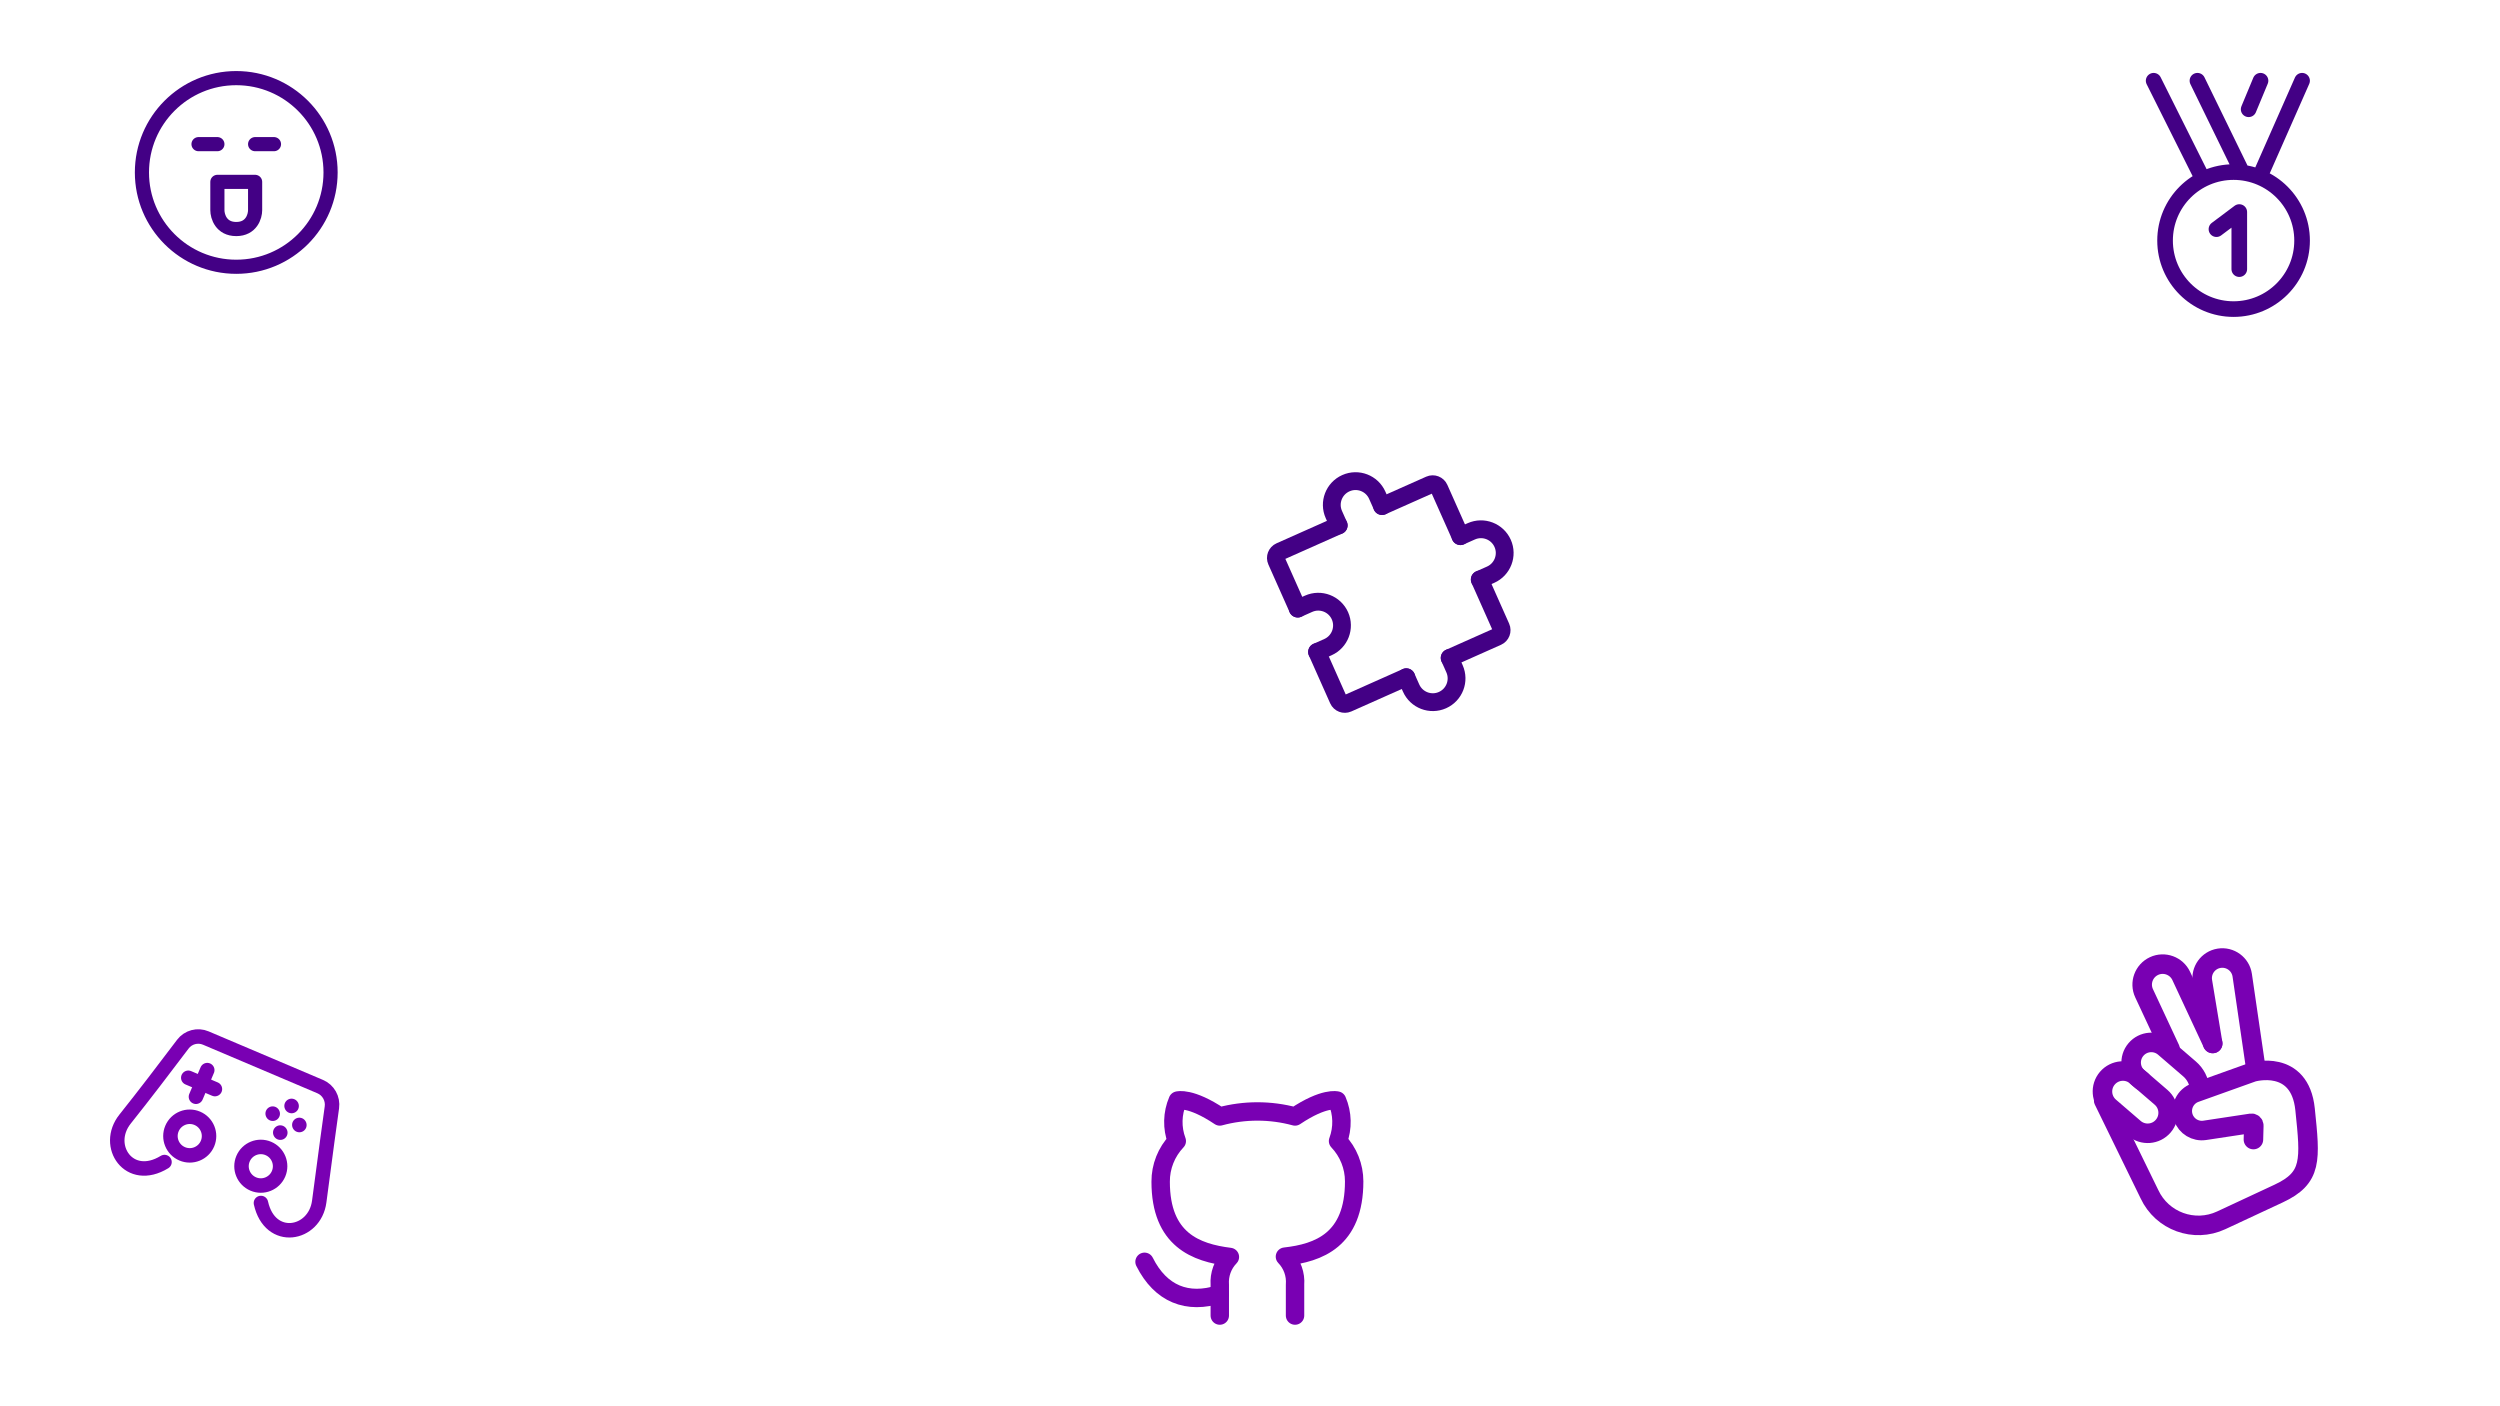 <svg width="1920" height="1080" viewBox="0 0 1920 1080" fill="none" xmlns="http://www.w3.org/2000/svg">
<path d="M1699.36 801.383L1675.19 749.537C1671.51 741.663 1662.15 738.256 1654.28 741.928C1646.41 745.6 1643 754.96 1646.67 762.834L1666.62 805.606" stroke="#7900B3" stroke-width="15" stroke-linecap="round"/>
<path d="M1732.7 822.127L1722.03 748.988C1720.79 740.457 1712.81 734.59 1704.29 735.947C1695.82 737.297 1690.06 745.285 1691.47 753.75L1699.36 801.383" stroke="#7900B3" stroke-width="15" stroke-linecap="round"/>
<path d="M1640.68 826.358L1659.68 842.719C1666.24 848.371 1667 858.268 1661.37 864.856C1655.72 871.481 1645.75 872.245 1639.15 866.559L1620.15 850.199C1613.58 844.546 1612.83 834.649 1618.45 828.062C1624.11 821.436 1634.08 820.673 1640.68 826.358Z" stroke="#7900B3" stroke-width="15" stroke-linecap="round"/>
<path d="M1689.38 836.088C1688.85 830.223 1686.06 824.794 1681.59 820.952L1662.28 804.318C1655.79 798.73 1645.99 799.481 1640.43 805.993C1634.76 812.626 1635.7 822.629 1642.51 828.091L1644.84 829.967" stroke="#7900B3" stroke-width="15" stroke-linecap="round"/>
<path d="M1730.63 875.18L1730.92 864.444C1730.95 863.375 1730 862.54 1728.95 862.7L1693.23 868.11C1686.06 869.194 1679.15 865.007 1676.8 858.16C1674.12 850.393 1678.19 841.92 1685.93 839.154L1730.12 823.342C1730.12 823.342 1766.24 812.812 1770.29 851.951C1774.34 891.09 1775.89 904.568 1749.97 916.656C1733.12 924.513 1708.49 935.997 1708.49 935.997L1705.9 937.205C1685.14 946.885 1660.46 937.905 1650.78 917.146L1615.64 845.166" stroke="#7900B3" stroke-width="15" stroke-linecap="round"/>
<path d="M200.401 923.891C207.321 955.011 241.747 948.81 245.166 922.763C250.299 883.644 253.28 861.917 254.895 850.463C255.844 843.727 252.162 837.161 245.9 834.503L158.045 797.211C151.784 794.553 144.517 796.499 140.417 801.927C124.993 822.342 111.375 840.218 96.05 859.467C79.688 880.02 99.142 909.091 126.335 892.452" stroke="#7900B3" stroke-width="11.118" stroke-linecap="round" stroke-linejoin="round"/>
<path d="M229.876 863.935L229.923 864.035" stroke="#7900B3" stroke-width="11.118" stroke-linecap="round" stroke-linejoin="round"/>
<path d="M223.918 849.328L223.965 849.428" stroke="#7900B3" stroke-width="11.118" stroke-linecap="round" stroke-linejoin="round"/>
<path d="M215.23 869.796L215.277 869.896" stroke="#7900B3" stroke-width="11.118" stroke-linecap="round" stroke-linejoin="round"/>
<path d="M209.408 855.247L209.455 855.347" stroke="#7900B3" stroke-width="11.118" stroke-linecap="round" stroke-linejoin="round"/>
<path d="M159.171 821.844L150.482 842.312" stroke="#7900B3" stroke-width="11.118" stroke-linecap="round" stroke-linejoin="round"/>
<path d="M144.593 827.734L165.061 836.422" stroke="#7900B3" stroke-width="11.118" stroke-linecap="round" stroke-linejoin="round"/>
<path d="M139.929 886.144C147.465 889.343 156.167 885.828 159.366 878.291C162.565 870.755 159.049 862.053 151.513 858.854C143.977 855.655 135.275 859.171 132.076 866.707C128.877 874.243 132.393 882.946 139.929 886.144Z" stroke="#7900B3" stroke-width="11.118" stroke-linecap="round" stroke-linejoin="round"/>
<path d="M194.51 909.313C202.047 912.512 210.749 908.996 213.948 901.46C217.147 893.923 213.631 885.221 206.095 882.022C198.558 878.823 189.856 882.339 186.657 889.875C183.458 897.412 186.974 906.114 194.51 909.313Z" stroke="#7900B3" stroke-width="11.118" stroke-linecap="round" stroke-linejoin="round"/>
<path d="M166.951 110.707H152.463M210.414 110.707H195.926M109 132.438C109 172.445 141.432 204.877 181.438 204.877C221.445 204.877 253.877 172.445 253.877 132.438C253.877 92.432 221.445 60 181.438 60C141.432 60 109 92.432 109 132.438ZM195.926 139.682H166.951V161.414C166.951 166.243 169.848 175.902 181.438 175.902C193.029 175.902 195.926 166.243 195.926 161.414V139.682Z" stroke="#430085" stroke-width="10.866" stroke-linecap="round" stroke-linejoin="round"/>
<path d="M1011.51 500.719L1027.82 537.371C1029.05 540.131 1032.29 541.372 1035.05 540.143L1080.03 520.116" stroke="#430085" stroke-width="13.678" stroke-linecap="round" stroke-linejoin="round"/>
<path d="M1136.46 445.087L1152.77 481.739C1154 484.5 1152.76 487.733 1150 488.962L1113.35 505.281" stroke="#430085" stroke-width="13.678" stroke-linecap="round" stroke-linejoin="round"/>
<path d="M1061.43 388.66L1098.08 372.342C1100.84 371.113 1104.07 372.354 1105.3 375.114L1121.62 411.767" stroke="#430085" stroke-width="13.678" stroke-linecap="round" stroke-linejoin="round"/>
<path d="M996.67 467.398L980.351 430.746C979.123 427.986 980.364 424.752 983.124 423.523L1028.11 403.495" stroke="#430085" stroke-width="13.678" stroke-linecap="round" stroke-linejoin="round"/>
<path d="M1113.35 505.281L1117.06 513.611C1121.16 522.812 1117.02 533.592 1107.82 537.689C1098.61 541.785 1087.84 537.648 1083.74 528.446L1080.03 520.116" stroke="#430085" stroke-width="13.678" stroke-linecap="round" stroke-linejoin="round"/>
<path d="M996.67 467.398L1005 463.69C1014.2 459.593 1024.98 463.731 1029.08 472.932C1033.17 482.133 1029.04 492.913 1019.84 497.01L1011.51 500.718" stroke="#430085" stroke-width="13.678" stroke-linecap="round" stroke-linejoin="round"/>
<path d="M1121.62 411.767L1129.95 408.058C1139.15 403.961 1149.93 408.099 1154.03 417.3C1158.13 426.502 1153.99 437.281 1144.79 441.378L1136.46 445.087" stroke="#430085" stroke-width="13.678" stroke-linecap="round" stroke-linejoin="round"/>
<path d="M1061.43 388.66L1057.72 380.33C1053.62 371.129 1042.84 366.991 1033.64 371.088C1024.44 375.184 1020.3 385.964 1024.4 395.165L1028.11 403.495" stroke="#430085" stroke-width="13.678" stroke-linecap="round" stroke-linejoin="round"/>
<path d="M1735.31 136.056L1768 62M1691.85 137.699L1654 62M1722.06 132.574L1687.63 62M1736.08 62L1726.96 83.923M1662.77 184.769C1662.77 213.828 1686.33 237.384 1715.38 237.384C1744.44 237.384 1768 213.828 1768 184.769C1768 155.711 1744.44 132.154 1715.38 132.154C1686.33 132.154 1662.77 155.711 1662.77 184.769Z" stroke="#430085" stroke-width="12" stroke-linecap="round" stroke-linejoin="round"/>
<path d="M1702.23 175.999L1719.77 162.845V206.691" stroke="#430085" stroke-width="12" stroke-linecap="round" stroke-linejoin="round"/>
<path d="M994.59 1010.35V986.653C994.9 982.716 994.368 978.758 993.03 975.043C991.691 971.327 989.578 967.939 986.829 965.104C1012.75 962.214 1040 952.389 1040 907.309C1040 895.782 1035.56 884.697 1027.62 876.348C1031.38 866.263 1031.11 855.115 1026.87 845.221C1026.87 845.221 1017.13 842.331 994.59 857.441C975.667 852.312 955.719 852.312 936.796 857.441C914.256 842.331 904.513 845.221 904.513 845.221C900.273 855.115 900.006 866.263 903.77 876.348C895.763 884.758 891.324 895.944 891.386 907.557C891.386 952.306 918.632 962.131 944.557 965.351C941.84 968.159 939.745 971.506 938.408 975.176C937.071 978.846 936.522 982.757 936.796 986.653V1010.35" stroke="#7900B3" stroke-width="14.134" stroke-linecap="round" stroke-linejoin="round"/>
<path d="M936.795 993.835C912.025 1001.87 891.385 993.835 879 969.066" stroke="#7900B3" stroke-width="14.134" stroke-linecap="round" stroke-linejoin="round"/>
</svg>
